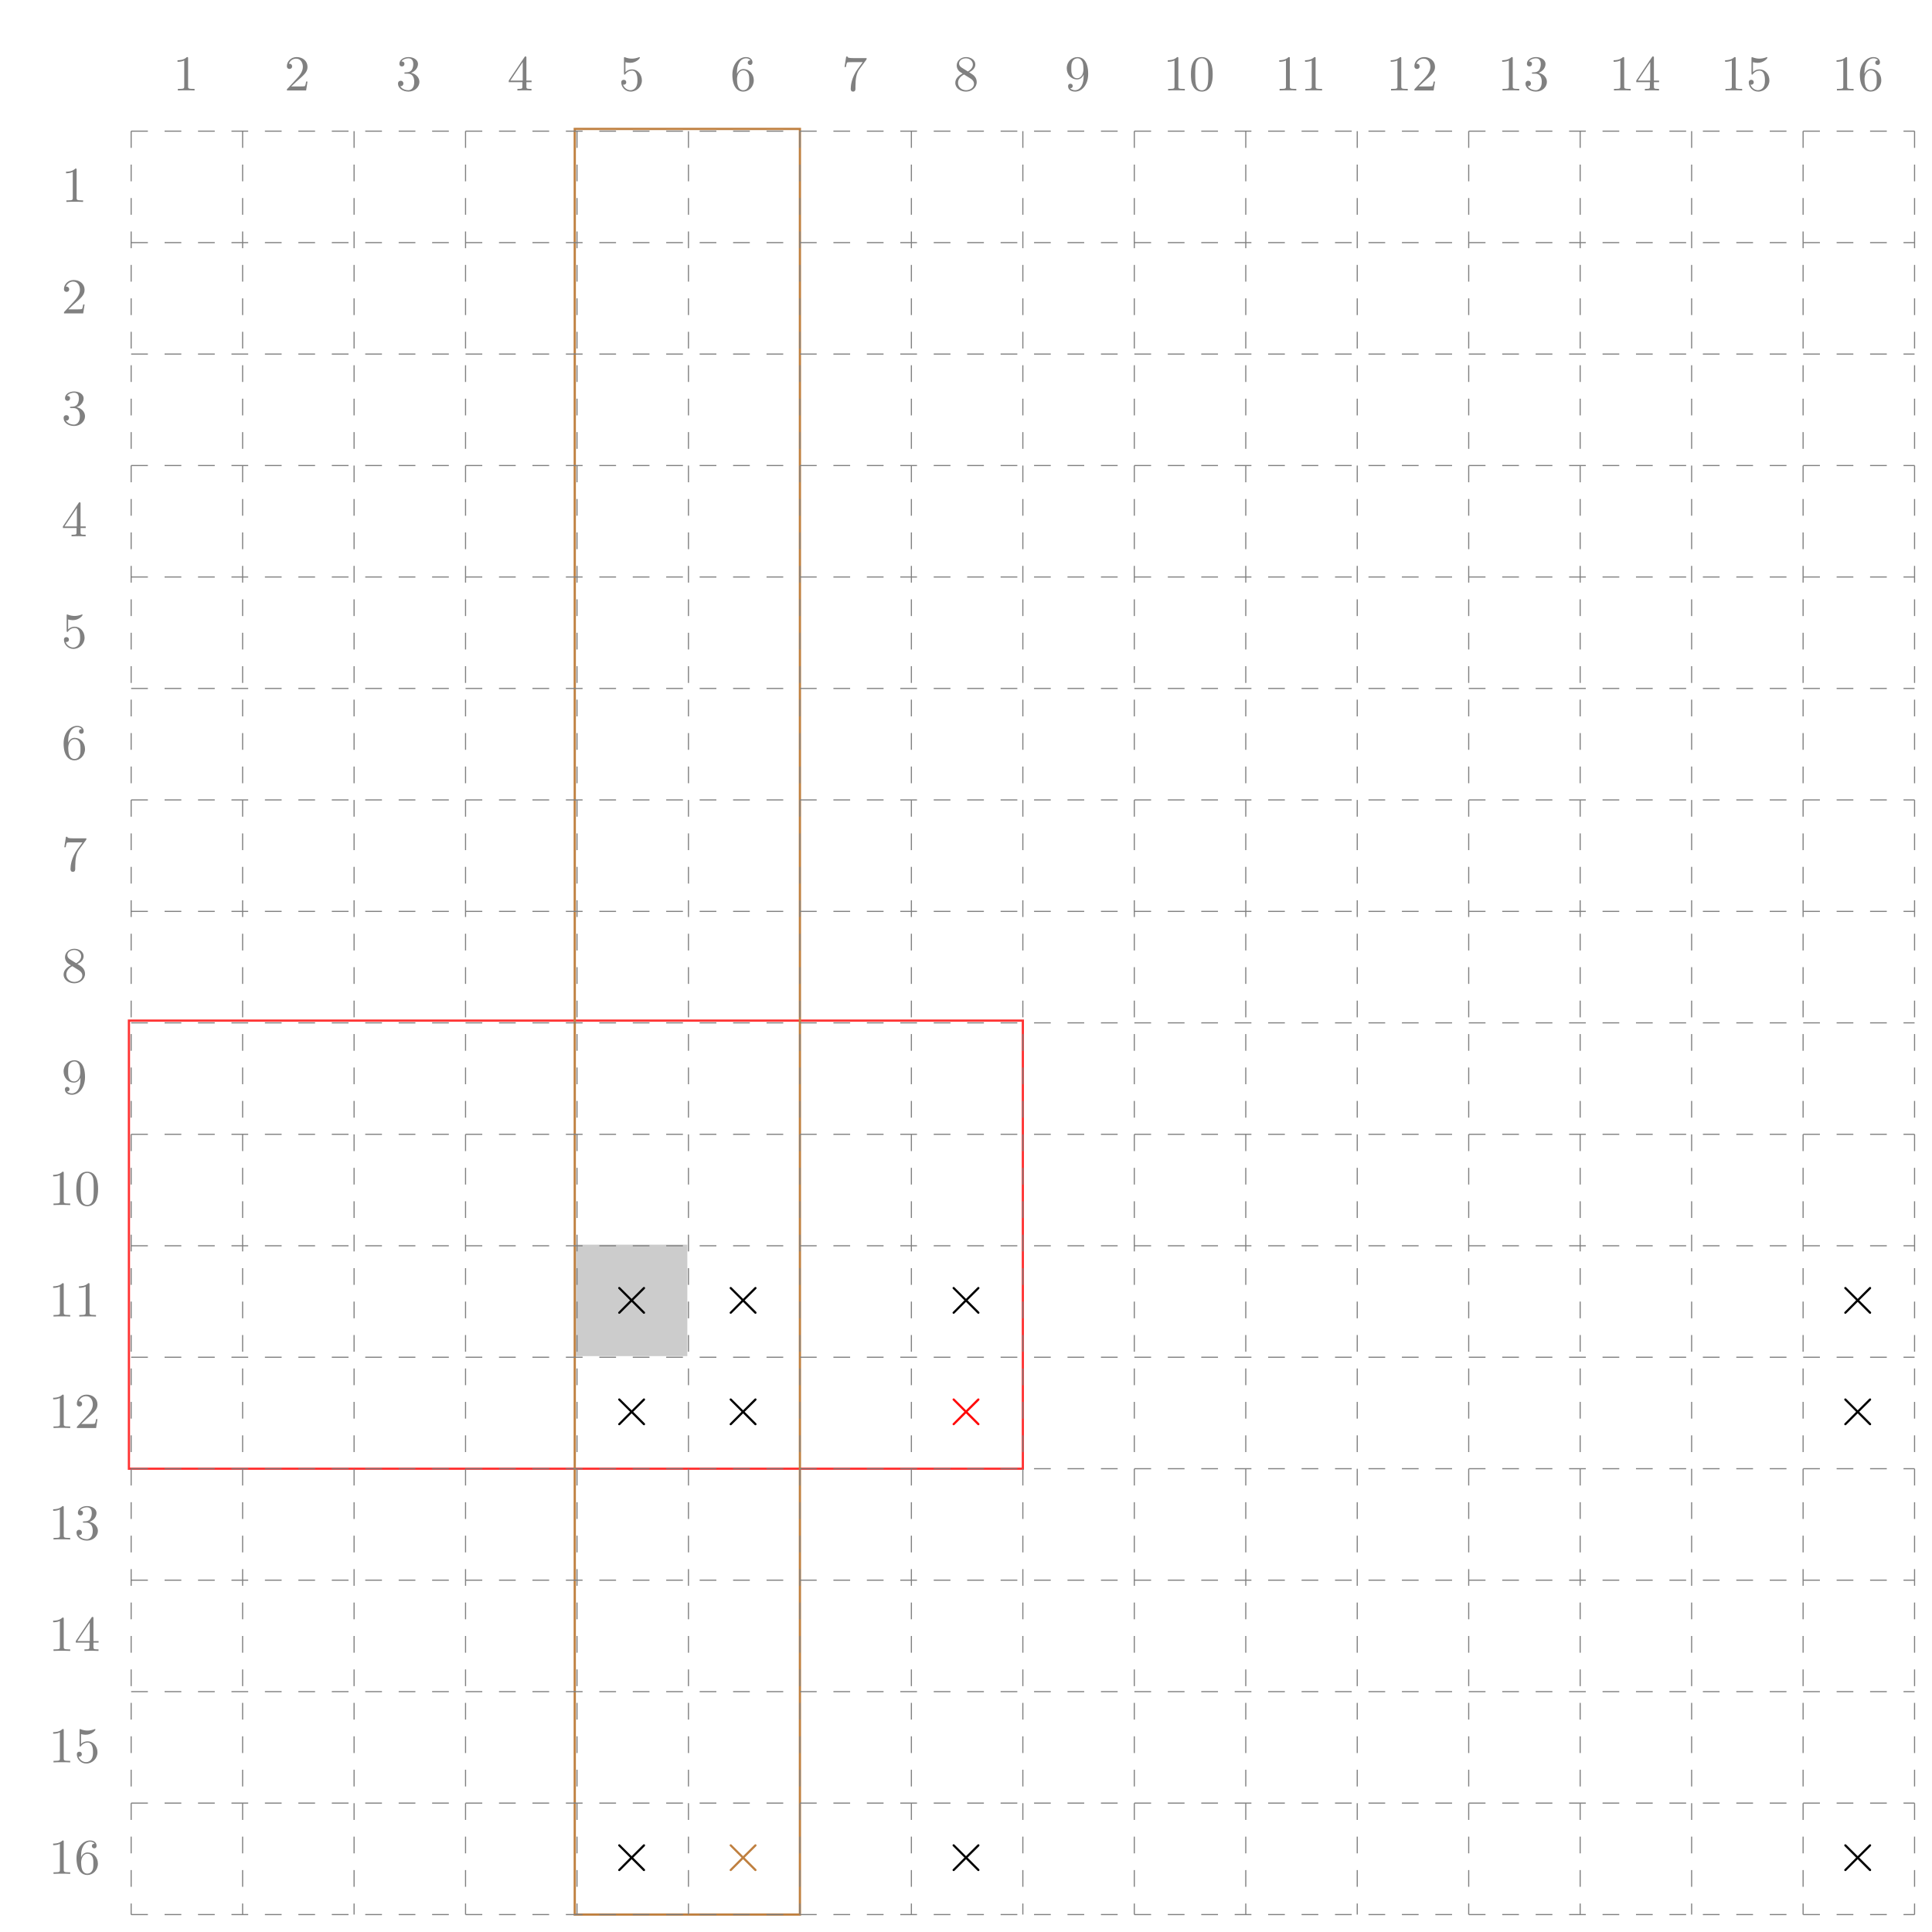 <?xml version="1.0" encoding="UTF-8"?>
<svg xmlns="http://www.w3.org/2000/svg" xmlns:xlink="http://www.w3.org/1999/xlink" width="345.371" height="345.371" viewBox="0 0 345.371 345.371">
<defs>
<g>
<g id="glyph-0-0">
</g>
<g id="glyph-0-1">
<path d="M 2.719 -5.734 C 2.719 -5.953 2.719 -5.969 2.5 -5.969 C 1.938 -5.406 1.109 -5.406 0.828 -5.406 L 0.828 -5.125 C 1 -5.125 1.547 -5.125 2.031 -5.359 L 2.031 -0.719 C 2.031 -0.391 2.016 -0.281 1.172 -0.281 L 0.891 -0.281 L 0.891 0 C 1.203 -0.031 2.016 -0.031 2.375 -0.031 C 2.75 -0.031 3.547 -0.031 3.875 0 L 3.875 -0.281 L 3.594 -0.281 C 2.75 -0.281 2.719 -0.391 2.719 -0.719 Z M 2.719 -5.734 "/>
</g>
<g id="glyph-0-2">
<path d="M 4.141 -1.594 L 3.891 -1.594 C 3.875 -1.469 3.797 -0.938 3.688 -0.797 C 3.625 -0.719 3.016 -0.719 2.828 -0.719 L 1.234 -0.719 L 2.125 -1.562 C 3.594 -2.828 4.141 -3.312 4.141 -4.219 C 4.141 -5.25 3.297 -5.969 2.188 -5.969 C 1.156 -5.969 0.453 -5.156 0.453 -4.344 C 0.453 -3.891 0.844 -3.844 0.922 -3.844 C 1.125 -3.844 1.391 -3.984 1.391 -4.312 C 1.391 -4.578 1.203 -4.781 0.922 -4.781 C 0.875 -4.781 0.859 -4.781 0.812 -4.766 C 1.031 -5.406 1.609 -5.688 2.094 -5.688 C 3 -5.688 3.312 -4.844 3.312 -4.219 C 3.312 -3.312 2.625 -2.562 2.203 -2.094 L 0.562 -0.328 C 0.453 -0.219 0.453 -0.203 0.453 0 L 3.891 0 Z M 4.141 -1.594 "/>
</g>
<g id="glyph-0-3">
<path d="M 2.734 -3.156 C 3.562 -3.469 3.969 -4.125 3.969 -4.75 C 3.969 -5.438 3.203 -5.969 2.266 -5.969 C 1.344 -5.969 0.641 -5.438 0.641 -4.766 C 0.641 -4.469 0.828 -4.297 1.094 -4.297 C 1.359 -4.297 1.547 -4.484 1.547 -4.75 C 1.547 -5.062 1.328 -5.188 1.016 -5.188 C 1.25 -5.562 1.797 -5.75 2.25 -5.75 C 2.984 -5.75 3.125 -5.156 3.125 -4.734 C 3.125 -4.469 3.078 -4.031 2.859 -3.688 C 2.578 -3.297 2.266 -3.281 2 -3.25 C 1.781 -3.234 1.766 -3.234 1.688 -3.234 C 1.609 -3.234 1.531 -3.219 1.531 -3.125 C 1.531 -3 1.609 -3 1.766 -3 L 2.172 -3 C 2.953 -3 3.297 -2.375 3.297 -1.531 C 3.297 -0.375 2.688 -0.047 2.234 -0.047 C 2.062 -0.047 1.188 -0.094 0.797 -0.766 C 1.109 -0.719 1.359 -0.938 1.359 -1.25 C 1.359 -1.547 1.141 -1.734 0.875 -1.734 C 0.656 -1.734 0.391 -1.594 0.391 -1.219 C 0.391 -0.422 1.219 0.203 2.266 0.203 C 3.375 0.203 4.219 -0.609 4.219 -1.531 C 4.219 -2.312 3.594 -2.969 2.734 -3.156 Z M 2.734 -3.156 "/>
</g>
<g id="glyph-0-4">
<path d="M 0.266 -1.766 L 0.266 -1.484 L 2.703 -1.484 L 2.703 -0.703 C 2.703 -0.375 2.688 -0.281 2.016 -0.281 L 1.812 -0.281 L 1.812 0 C 2.375 -0.031 3 -0.031 3.062 -0.031 C 3.109 -0.031 3.766 -0.031 4.328 0 L 4.328 -0.281 L 4.125 -0.281 C 3.453 -0.281 3.422 -0.375 3.422 -0.703 L 3.422 -1.484 L 4.344 -1.484 L 4.344 -1.766 L 3.422 -1.766 L 3.422 -5.828 C 3.422 -6.016 3.422 -6.078 3.25 -6.078 C 3.141 -6.078 3.141 -6.062 3.062 -5.938 Z M 0.547 -1.766 L 2.766 -5.078 L 2.766 -1.766 Z M 0.547 -1.766 "/>
</g>
<g id="glyph-0-5">
<path d="M 0.938 -3.094 C 0.938 -2.938 0.938 -2.828 1.062 -2.828 C 1.125 -2.828 1.156 -2.875 1.203 -2.953 C 1.484 -3.328 1.906 -3.547 2.375 -3.547 C 3.344 -3.547 3.344 -2.156 3.344 -1.844 C 3.344 -1.562 3.344 -1 3.078 -0.594 C 2.844 -0.219 2.469 -0.047 2.109 -0.047 C 1.594 -0.047 0.984 -0.391 0.766 -1.047 C 0.781 -1.047 0.828 -1.031 0.891 -1.031 C 1.078 -1.031 1.344 -1.141 1.344 -1.469 C 1.344 -1.75 1.141 -1.906 0.891 -1.906 C 0.703 -1.906 0.453 -1.797 0.453 -1.438 C 0.453 -0.625 1.141 0.203 2.141 0.203 C 3.219 0.203 4.141 -0.688 4.141 -1.797 C 4.141 -2.875 3.375 -3.766 2.391 -3.766 C 1.969 -3.766 1.531 -3.625 1.203 -3.297 L 1.203 -5.062 C 1.484 -4.984 1.766 -4.938 2.031 -4.938 C 3.141 -4.938 3.781 -5.734 3.781 -5.859 C 3.781 -5.938 3.734 -5.969 3.688 -5.969 C 3.672 -5.969 3.656 -5.969 3.562 -5.922 C 3.141 -5.766 2.734 -5.688 2.359 -5.688 C 1.969 -5.688 1.562 -5.766 1.156 -5.922 C 1.062 -5.969 1.047 -5.969 1.047 -5.969 C 0.938 -5.969 0.938 -5.891 0.938 -5.734 Z M 0.938 -3.094 "/>
</g>
<g id="glyph-0-6">
<path d="M 1.203 -2.969 C 1.203 -3.891 1.297 -4.391 1.547 -4.859 C 1.719 -5.234 2.156 -5.75 2.828 -5.75 C 3 -5.75 3.422 -5.719 3.625 -5.391 C 3.297 -5.391 3.141 -5.219 3.141 -4.984 C 3.141 -4.75 3.312 -4.562 3.562 -4.562 C 3.812 -4.562 3.984 -4.734 3.984 -5 C 3.984 -5.5 3.625 -5.969 2.812 -5.969 C 1.656 -5.969 0.391 -4.828 0.391 -2.828 C 0.391 -0.406 1.484 0.203 2.328 0.203 C 3.312 0.203 4.219 -0.641 4.219 -1.828 C 4.219 -2.953 3.391 -3.828 2.375 -3.828 C 1.844 -3.828 1.453 -3.5 1.203 -2.969 Z M 2.312 -0.047 C 1.797 -0.047 1.5 -0.469 1.406 -0.734 C 1.234 -1.141 1.219 -1.891 1.219 -2.031 C 1.219 -2.625 1.5 -3.594 2.359 -3.594 C 2.5 -3.594 2.938 -3.594 3.234 -3.047 C 3.406 -2.703 3.406 -2.266 3.406 -1.828 C 3.406 -1.406 3.406 -0.953 3.234 -0.625 C 2.953 -0.109 2.562 -0.047 2.312 -0.047 Z M 2.312 -0.047 "/>
</g>
<g id="glyph-0-7">
<path d="M 4.391 -5.469 C 4.469 -5.562 4.469 -5.594 4.469 -5.781 L 2.25 -5.781 C 1.109 -5.781 1.078 -5.891 1.062 -6.062 L 0.812 -6.062 L 0.516 -4.188 L 0.766 -4.188 C 0.797 -4.391 0.875 -4.891 0.984 -5 C 1.047 -5.062 1.766 -5.062 1.891 -5.062 L 3.766 -5.062 L 2.906 -3.891 C 1.734 -2.281 1.625 -0.812 1.625 -0.312 C 1.625 -0.203 1.625 0.203 2.047 0.203 C 2.469 0.203 2.469 -0.203 2.469 -0.312 L 2.469 -0.75 C 2.469 -2.078 2.656 -3.109 3.141 -3.766 Z M 4.391 -5.469 "/>
</g>
<g id="glyph-0-8">
<path d="M 1.547 -4.078 C 1.281 -4.25 1.062 -4.484 1.062 -4.812 C 1.062 -5.406 1.688 -5.75 2.281 -5.75 C 2.984 -5.75 3.531 -5.266 3.531 -4.641 C 3.531 -4.016 3 -3.594 2.641 -3.391 Z M 2.859 -3.25 C 3.312 -3.469 3.969 -3.906 3.969 -4.641 C 3.969 -5.484 3.125 -5.969 2.312 -5.969 C 1.375 -5.969 0.641 -5.297 0.641 -4.469 C 0.641 -4.141 0.766 -3.812 0.984 -3.547 C 1.125 -3.375 1.188 -3.344 1.703 -3.016 C 0.922 -2.641 0.391 -2.094 0.391 -1.359 C 0.391 -0.406 1.328 0.203 2.297 0.203 C 3.344 0.203 4.219 -0.531 4.219 -1.5 C 4.219 -2.375 3.547 -2.812 3.328 -2.953 C 3.234 -3.016 2.969 -3.188 2.859 -3.25 Z M 1.953 -2.859 L 3.078 -2.156 C 3.281 -2.031 3.734 -1.734 3.734 -1.188 C 3.734 -0.484 3.016 -0.047 2.312 -0.047 C 1.531 -0.047 0.875 -0.609 0.875 -1.359 C 0.875 -2 1.312 -2.531 1.953 -2.859 Z M 1.953 -2.859 "/>
</g>
<g id="glyph-0-9">
<path d="M 3.406 -2.828 L 3.406 -2.625 C 3.406 -0.438 2.406 -0.047 1.891 -0.047 C 1.688 -0.047 1.234 -0.094 1 -0.391 L 1.031 -0.391 C 1.109 -0.375 1.453 -0.438 1.453 -0.797 C 1.453 -1.031 1.297 -1.203 1.047 -1.203 C 0.797 -1.203 0.625 -1.047 0.625 -0.781 C 0.625 -0.188 1.094 0.203 1.906 0.203 C 3.062 0.203 4.219 -0.984 4.219 -2.953 C 4.219 -5.375 3.141 -5.969 2.328 -5.969 C 1.297 -5.969 0.391 -5.141 0.391 -3.969 C 0.391 -2.828 1.203 -1.969 2.219 -1.969 C 2.875 -1.969 3.234 -2.438 3.406 -2.828 Z M 2.25 -2.188 C 2.094 -2.188 1.656 -2.188 1.375 -2.75 C 1.203 -3.078 1.203 -3.531 1.203 -3.953 C 1.203 -4.391 1.203 -4.828 1.391 -5.172 C 1.656 -5.625 2.016 -5.75 2.328 -5.75 C 2.938 -5.75 3.188 -5.125 3.219 -5.047 C 3.344 -4.703 3.375 -4.156 3.375 -3.781 C 3.375 -3.125 3.078 -2.188 2.25 -2.188 Z M 2.25 -2.188 "/>
</g>
<g id="glyph-0-10">
<path d="M 4.25 -2.875 C 4.25 -3.469 4.219 -4.25 3.906 -4.922 C 3.5 -5.766 2.828 -5.969 2.312 -5.969 C 1.766 -5.969 1.078 -5.766 0.688 -4.891 C 0.406 -4.281 0.359 -3.547 0.359 -2.875 C 0.359 -2.281 0.375 -1.422 0.766 -0.703 C 1.188 0.047 1.891 0.203 2.297 0.203 C 2.875 0.203 3.547 -0.047 3.922 -0.875 C 4.188 -1.484 4.25 -2.156 4.25 -2.875 Z M 2.312 -0.031 C 2.031 -0.031 1.391 -0.156 1.219 -1.172 C 1.125 -1.688 1.125 -2.469 1.125 -2.984 C 1.125 -3.594 1.125 -4.297 1.234 -4.797 C 1.422 -5.594 1.984 -5.75 2.297 -5.75 C 2.641 -5.75 3.203 -5.562 3.375 -4.734 C 3.469 -4.25 3.469 -3.547 3.469 -2.984 C 3.469 -2.422 3.469 -1.672 3.375 -1.141 C 3.188 -0.109 2.531 -0.031 2.312 -0.031 Z M 2.312 -0.031 "/>
</g>
<g id="glyph-1-0">
</g>
<g id="glyph-1-1">
<path d="M 3.875 -2.766 L 1.891 -4.75 C 1.766 -4.875 1.75 -4.891 1.672 -4.891 C 1.562 -4.891 1.469 -4.812 1.469 -4.688 C 1.469 -4.625 1.484 -4.609 1.594 -4.5 L 3.594 -2.5 L 1.594 -0.484 C 1.484 -0.375 1.469 -0.359 1.469 -0.297 C 1.469 -0.172 1.562 -0.094 1.672 -0.094 C 1.75 -0.094 1.766 -0.109 1.891 -0.234 L 3.875 -2.219 L 5.938 -0.156 C 5.953 -0.141 6.016 -0.094 6.078 -0.094 C 6.203 -0.094 6.281 -0.172 6.281 -0.297 C 6.281 -0.312 6.281 -0.344 6.25 -0.406 C 6.234 -0.422 4.656 -1.984 4.156 -2.5 L 5.984 -4.312 C 6.031 -4.375 6.188 -4.5 6.234 -4.562 C 6.234 -4.578 6.281 -4.625 6.281 -4.688 C 6.281 -4.812 6.203 -4.891 6.078 -4.891 C 6 -4.891 5.969 -4.859 5.859 -4.75 Z M 3.875 -2.766 "/>
</g>
</g>
</defs>
<g fill="rgb(50%, 50%, 50%)" fill-opacity="1">
<use xlink:href="#glyph-0-1" x="30.905" y="16.172"/>
</g>
<g fill="rgb(50%, 50%, 50%)" fill-opacity="1">
<use xlink:href="#glyph-0-2" x="50.83" y="16.172"/>
</g>
<g fill="rgb(50%, 50%, 50%)" fill-opacity="1">
<use xlink:href="#glyph-0-3" x="70.755" y="16.172"/>
</g>
<g fill="rgb(50%, 50%, 50%)" fill-opacity="1">
<use xlink:href="#glyph-0-4" x="90.68" y="16.172"/>
</g>
<g fill="rgb(50%, 50%, 50%)" fill-opacity="1">
<use xlink:href="#glyph-0-5" x="110.606" y="16.172"/>
</g>
<g fill="rgb(50%, 50%, 50%)" fill-opacity="1">
<use xlink:href="#glyph-0-6" x="130.531" y="16.172"/>
</g>
<g fill="rgb(50%, 50%, 50%)" fill-opacity="1">
<use xlink:href="#glyph-0-7" x="150.456" y="16.172"/>
</g>
<g fill="rgb(50%, 50%, 50%)" fill-opacity="1">
<use xlink:href="#glyph-0-8" x="170.382" y="16.172"/>
</g>
<g fill="rgb(50%, 50%, 50%)" fill-opacity="1">
<use xlink:href="#glyph-0-9" x="190.307" y="16.172"/>
</g>
<g fill="rgb(50%, 50%, 50%)" fill-opacity="1">
<use xlink:href="#glyph-0-1" x="207.928" y="16.172"/>
<use xlink:href="#glyph-0-10" x="212.536" y="16.172"/>
</g>
<g fill="rgb(50%, 50%, 50%)" fill-opacity="1">
<use xlink:href="#glyph-0-1" x="227.854" y="16.172"/>
<use xlink:href="#glyph-0-1" x="232.462" y="16.172"/>
</g>
<g fill="rgb(50%, 50%, 50%)" fill-opacity="1">
<use xlink:href="#glyph-0-1" x="247.779" y="16.172"/>
<use xlink:href="#glyph-0-2" x="252.387" y="16.172"/>
</g>
<g fill="rgb(50%, 50%, 50%)" fill-opacity="1">
<use xlink:href="#glyph-0-1" x="267.704" y="16.172"/>
<use xlink:href="#glyph-0-3" x="272.312" y="16.172"/>
</g>
<g fill="rgb(50%, 50%, 50%)" fill-opacity="1">
<use xlink:href="#glyph-0-1" x="287.629" y="16.172"/>
<use xlink:href="#glyph-0-4" x="292.237" y="16.172"/>
</g>
<g fill="rgb(50%, 50%, 50%)" fill-opacity="1">
<use xlink:href="#glyph-0-1" x="307.555" y="16.172"/>
<use xlink:href="#glyph-0-5" x="312.163" y="16.172"/>
</g>
<g fill="rgb(50%, 50%, 50%)" fill-opacity="1">
<use xlink:href="#glyph-0-1" x="327.48" y="16.172"/>
<use xlink:href="#glyph-0-6" x="332.088" y="16.172"/>
</g>
<g fill="rgb(50%, 50%, 50%)" fill-opacity="1">
<use xlink:href="#glyph-0-1" x="10.979" y="36.098"/>
</g>
<g fill="rgb(50%, 50%, 50%)" fill-opacity="1">
<use xlink:href="#glyph-0-2" x="10.979" y="56.023"/>
</g>
<g fill="rgb(50%, 50%, 50%)" fill-opacity="1">
<use xlink:href="#glyph-0-3" x="10.979" y="75.948"/>
</g>
<g fill="rgb(50%, 50%, 50%)" fill-opacity="1">
<use xlink:href="#glyph-0-4" x="10.979" y="95.873"/>
</g>
<g fill="rgb(50%, 50%, 50%)" fill-opacity="1">
<use xlink:href="#glyph-0-5" x="10.979" y="115.799"/>
</g>
<g fill="rgb(50%, 50%, 50%)" fill-opacity="1">
<use xlink:href="#glyph-0-6" x="10.979" y="135.724"/>
</g>
<g fill="rgb(50%, 50%, 50%)" fill-opacity="1">
<use xlink:href="#glyph-0-7" x="10.979" y="155.649"/>
</g>
<g fill="rgb(50%, 50%, 50%)" fill-opacity="1">
<use xlink:href="#glyph-0-8" x="10.979" y="175.575"/>
</g>
<g fill="rgb(50%, 50%, 50%)" fill-opacity="1">
<use xlink:href="#glyph-0-9" x="10.979" y="195.5"/>
</g>
<g fill="rgb(50%, 50%, 50%)" fill-opacity="1">
<use xlink:href="#glyph-0-1" x="8.675" y="215.425"/>
<use xlink:href="#glyph-0-10" x="13.283" y="215.425"/>
</g>
<g fill="rgb(50%, 50%, 50%)" fill-opacity="1">
<use xlink:href="#glyph-0-1" x="8.675" y="235.35"/>
<use xlink:href="#glyph-0-1" x="13.283" y="235.35"/>
</g>
<path fill-rule="nonzero" fill="rgb(79.999%, 79.999%, 79.999%)" fill-opacity="1" d="M 102.945 242.422 L 122.871 242.422 L 122.871 222.5 L 102.945 222.5 Z M 102.945 242.422 "/>
<g fill="rgb(0%, 0%, 0%)" fill-opacity="1">
<use xlink:href="#glyph-1-1" x="109.035" y="234.952"/>
</g>
<g fill="rgb(0%, 0%, 0%)" fill-opacity="1">
<use xlink:href="#glyph-1-1" x="128.96" y="234.952"/>
</g>
<g fill="rgb(0%, 0%, 0%)" fill-opacity="1">
<use xlink:href="#glyph-1-1" x="168.811" y="234.952"/>
</g>
<g fill="rgb(0%, 0%, 0%)" fill-opacity="1">
<use xlink:href="#glyph-1-1" x="328.213" y="234.952"/>
</g>
<g fill="rgb(50%, 50%, 50%)" fill-opacity="1">
<use xlink:href="#glyph-0-1" x="8.675" y="255.276"/>
<use xlink:href="#glyph-0-2" x="13.283" y="255.276"/>
</g>
<g fill="rgb(0%, 0%, 0%)" fill-opacity="1">
<use xlink:href="#glyph-1-1" x="109.035" y="254.877"/>
</g>
<g fill="rgb(0%, 0%, 0%)" fill-opacity="1">
<use xlink:href="#glyph-1-1" x="128.96" y="254.877"/>
</g>
<g fill="rgb(100%, 0%, 0%)" fill-opacity="1">
<use xlink:href="#glyph-1-1" x="168.811" y="254.877"/>
</g>
<g fill="rgb(0%, 0%, 0%)" fill-opacity="1">
<use xlink:href="#glyph-1-1" x="328.213" y="254.877"/>
</g>
<g fill="rgb(50%, 50%, 50%)" fill-opacity="1">
<use xlink:href="#glyph-0-1" x="8.675" y="275.201"/>
<use xlink:href="#glyph-0-3" x="13.283" y="275.201"/>
</g>
<g fill="rgb(50%, 50%, 50%)" fill-opacity="1">
<use xlink:href="#glyph-0-1" x="8.675" y="295.126"/>
<use xlink:href="#glyph-0-4" x="13.283" y="295.126"/>
</g>
<g fill="rgb(50%, 50%, 50%)" fill-opacity="1">
<use xlink:href="#glyph-0-1" x="8.675" y="315.052"/>
<use xlink:href="#glyph-0-5" x="13.283" y="315.052"/>
</g>
<g fill="rgb(50%, 50%, 50%)" fill-opacity="1">
<use xlink:href="#glyph-0-1" x="8.675" y="334.977"/>
<use xlink:href="#glyph-0-6" x="13.283" y="334.977"/>
</g>
<g fill="rgb(0%, 0%, 0%)" fill-opacity="1">
<use xlink:href="#glyph-1-1" x="109.035" y="334.578"/>
</g>
<g fill="rgb(75%, 50%, 25%)" fill-opacity="1">
<use xlink:href="#glyph-1-1" x="128.96" y="334.578"/>
</g>
<g fill="rgb(0%, 0%, 0%)" fill-opacity="1">
<use xlink:href="#glyph-1-1" x="168.811" y="334.578"/>
</g>
<g fill="rgb(0%, 0%, 0%)" fill-opacity="1">
<use xlink:href="#glyph-1-1" x="328.213" y="334.578"/>
</g>
<path fill="none" stroke-width="0.399" stroke-linecap="butt" stroke-linejoin="miter" stroke="rgb(100%, 20%, 20%)" stroke-opacity="1" stroke-miterlimit="10" d="M -92.946 -9.763 L -92.946 -89.865 L 66.855 -89.865 L 66.855 -9.763 Z M -92.946 -9.763 " transform="matrix(1, 0, 0, -1, 115.993, 172.686)"/>
<path fill="none" stroke-width="0.399" stroke-linecap="butt" stroke-linejoin="miter" stroke="rgb(75%, 50%, 25%)" stroke-opacity="1" stroke-miterlimit="10" d="M -13.247 149.639 L -13.247 -169.568 L 27.003 -169.568 L 27.003 149.639 Z M -13.247 149.639 " transform="matrix(1, 0, 0, -1, 115.993, 172.686)"/>
<path fill="none" stroke-width="0.199" stroke-linecap="butt" stroke-linejoin="miter" stroke="rgb(50%, 50%, 50%)" stroke-opacity="1" stroke-dasharray="2.989 2.989" stroke-miterlimit="10" d="M -92.548 149.241 L -92.548 -169.568 " transform="matrix(1, 0, 0, -1, 115.993, 172.686)"/>
<path fill="none" stroke-width="0.199" stroke-linecap="butt" stroke-linejoin="miter" stroke="rgb(50%, 50%, 50%)" stroke-opacity="1" stroke-dasharray="2.989 2.989" stroke-miterlimit="10" d="M -92.548 149.241 L 226.261 149.241 " transform="matrix(1, 0, 0, -1, 115.993, 172.686)"/>
<path fill="none" stroke-width="0.199" stroke-linecap="butt" stroke-linejoin="miter" stroke="rgb(50%, 50%, 50%)" stroke-opacity="1" stroke-dasharray="2.989 2.989" stroke-miterlimit="10" d="M -72.622 149.241 L -72.622 -169.568 " transform="matrix(1, 0, 0, -1, 115.993, 172.686)"/>
<path fill="none" stroke-width="0.199" stroke-linecap="butt" stroke-linejoin="miter" stroke="rgb(50%, 50%, 50%)" stroke-opacity="1" stroke-dasharray="2.989 2.989" stroke-miterlimit="10" d="M -92.548 129.315 L 226.261 129.315 " transform="matrix(1, 0, 0, -1, 115.993, 172.686)"/>
<path fill="none" stroke-width="0.199" stroke-linecap="butt" stroke-linejoin="miter" stroke="rgb(50%, 50%, 50%)" stroke-opacity="1" stroke-dasharray="2.989 2.989" stroke-miterlimit="10" d="M -52.696 149.241 L -52.696 -169.568 " transform="matrix(1, 0, 0, -1, 115.993, 172.686)"/>
<path fill="none" stroke-width="0.199" stroke-linecap="butt" stroke-linejoin="miter" stroke="rgb(50%, 50%, 50%)" stroke-opacity="1" stroke-dasharray="2.989 2.989" stroke-miterlimit="10" d="M -92.548 109.393 L 226.261 109.393 " transform="matrix(1, 0, 0, -1, 115.993, 172.686)"/>
<path fill="none" stroke-width="0.199" stroke-linecap="butt" stroke-linejoin="miter" stroke="rgb(50%, 50%, 50%)" stroke-opacity="1" stroke-dasharray="2.989 2.989" stroke-miterlimit="10" d="M -32.77 149.241 L -32.77 -169.568 " transform="matrix(1, 0, 0, -1, 115.993, 172.686)"/>
<path fill="none" stroke-width="0.199" stroke-linecap="butt" stroke-linejoin="miter" stroke="rgb(50%, 50%, 50%)" stroke-opacity="1" stroke-dasharray="2.989 2.989" stroke-miterlimit="10" d="M -92.548 89.467 L 226.261 89.467 " transform="matrix(1, 0, 0, -1, 115.993, 172.686)"/>
<path fill="none" stroke-width="0.199" stroke-linecap="butt" stroke-linejoin="miter" stroke="rgb(50%, 50%, 50%)" stroke-opacity="1" stroke-dasharray="2.989 2.989" stroke-miterlimit="10" d="M -12.845 149.241 L -12.845 -169.568 " transform="matrix(1, 0, 0, -1, 115.993, 172.686)"/>
<path fill="none" stroke-width="0.199" stroke-linecap="butt" stroke-linejoin="miter" stroke="rgb(50%, 50%, 50%)" stroke-opacity="1" stroke-dasharray="2.989 2.989" stroke-miterlimit="10" d="M -92.548 69.541 L 226.261 69.541 " transform="matrix(1, 0, 0, -1, 115.993, 172.686)"/>
<path fill="none" stroke-width="0.199" stroke-linecap="butt" stroke-linejoin="miter" stroke="rgb(50%, 50%, 50%)" stroke-opacity="1" stroke-dasharray="2.989 2.989" stroke-miterlimit="10" d="M 7.077 149.241 L 7.077 -169.568 " transform="matrix(1, 0, 0, -1, 115.993, 172.686)"/>
<path fill="none" stroke-width="0.199" stroke-linecap="butt" stroke-linejoin="miter" stroke="rgb(50%, 50%, 50%)" stroke-opacity="1" stroke-dasharray="2.989 2.989" stroke-miterlimit="10" d="M -92.548 49.616 L 226.261 49.616 " transform="matrix(1, 0, 0, -1, 115.993, 172.686)"/>
<path fill="none" stroke-width="0.199" stroke-linecap="butt" stroke-linejoin="miter" stroke="rgb(50%, 50%, 50%)" stroke-opacity="1" stroke-dasharray="2.989 2.989" stroke-miterlimit="10" d="M 27.003 149.241 L 27.003 -169.568 " transform="matrix(1, 0, 0, -1, 115.993, 172.686)"/>
<path fill="none" stroke-width="0.199" stroke-linecap="butt" stroke-linejoin="miter" stroke="rgb(50%, 50%, 50%)" stroke-opacity="1" stroke-dasharray="2.989 2.989" stroke-miterlimit="10" d="M -92.548 29.69 L 226.261 29.69 " transform="matrix(1, 0, 0, -1, 115.993, 172.686)"/>
<path fill="none" stroke-width="0.199" stroke-linecap="butt" stroke-linejoin="miter" stroke="rgb(50%, 50%, 50%)" stroke-opacity="1" stroke-dasharray="2.989 2.989" stroke-miterlimit="10" d="M 46.929 149.241 L 46.929 -169.568 " transform="matrix(1, 0, 0, -1, 115.993, 172.686)"/>
<path fill="none" stroke-width="0.199" stroke-linecap="butt" stroke-linejoin="miter" stroke="rgb(50%, 50%, 50%)" stroke-opacity="1" stroke-dasharray="2.989 2.989" stroke-miterlimit="10" d="M -92.548 9.764 L 226.261 9.764 " transform="matrix(1, 0, 0, -1, 115.993, 172.686)"/>
<path fill="none" stroke-width="0.199" stroke-linecap="butt" stroke-linejoin="miter" stroke="rgb(50%, 50%, 50%)" stroke-opacity="1" stroke-dasharray="2.989 2.989" stroke-miterlimit="10" d="M 66.855 149.241 L 66.855 -169.568 " transform="matrix(1, 0, 0, -1, 115.993, 172.686)"/>
<path fill="none" stroke-width="0.199" stroke-linecap="butt" stroke-linejoin="miter" stroke="rgb(50%, 50%, 50%)" stroke-opacity="1" stroke-dasharray="2.989 2.989" stroke-miterlimit="10" d="M -92.548 -10.162 L 226.261 -10.162 " transform="matrix(1, 0, 0, -1, 115.993, 172.686)"/>
<path fill="none" stroke-width="0.199" stroke-linecap="butt" stroke-linejoin="miter" stroke="rgb(50%, 50%, 50%)" stroke-opacity="1" stroke-dasharray="2.989 2.989" stroke-miterlimit="10" d="M 86.78 149.241 L 86.78 -169.568 " transform="matrix(1, 0, 0, -1, 115.993, 172.686)"/>
<path fill="none" stroke-width="0.199" stroke-linecap="butt" stroke-linejoin="miter" stroke="rgb(50%, 50%, 50%)" stroke-opacity="1" stroke-dasharray="2.989 2.989" stroke-miterlimit="10" d="M -92.548 -30.087 L 226.261 -30.087 " transform="matrix(1, 0, 0, -1, 115.993, 172.686)"/>
<path fill="none" stroke-width="0.199" stroke-linecap="butt" stroke-linejoin="miter" stroke="rgb(50%, 50%, 50%)" stroke-opacity="1" stroke-dasharray="2.989 2.989" stroke-miterlimit="10" d="M 106.706 149.241 L 106.706 -169.568 " transform="matrix(1, 0, 0, -1, 115.993, 172.686)"/>
<path fill="none" stroke-width="0.199" stroke-linecap="butt" stroke-linejoin="miter" stroke="rgb(50%, 50%, 50%)" stroke-opacity="1" stroke-dasharray="2.989 2.989" stroke-miterlimit="10" d="M -92.548 -50.013 L 226.261 -50.013 " transform="matrix(1, 0, 0, -1, 115.993, 172.686)"/>
<path fill="none" stroke-width="0.199" stroke-linecap="butt" stroke-linejoin="miter" stroke="rgb(50%, 50%, 50%)" stroke-opacity="1" stroke-dasharray="2.989 2.989" stroke-miterlimit="10" d="M 126.632 149.241 L 126.632 -169.568 " transform="matrix(1, 0, 0, -1, 115.993, 172.686)"/>
<path fill="none" stroke-width="0.199" stroke-linecap="butt" stroke-linejoin="miter" stroke="rgb(50%, 50%, 50%)" stroke-opacity="1" stroke-dasharray="2.989 2.989" stroke-miterlimit="10" d="M -92.548 -69.939 L 226.261 -69.939 " transform="matrix(1, 0, 0, -1, 115.993, 172.686)"/>
<path fill="none" stroke-width="0.199" stroke-linecap="butt" stroke-linejoin="miter" stroke="rgb(50%, 50%, 50%)" stroke-opacity="1" stroke-dasharray="2.989 2.989" stroke-miterlimit="10" d="M 146.558 149.241 L 146.558 -169.568 " transform="matrix(1, 0, 0, -1, 115.993, 172.686)"/>
<path fill="none" stroke-width="0.199" stroke-linecap="butt" stroke-linejoin="miter" stroke="rgb(50%, 50%, 50%)" stroke-opacity="1" stroke-dasharray="2.989 2.989" stroke-miterlimit="10" d="M -92.548 -89.865 L 226.261 -89.865 " transform="matrix(1, 0, 0, -1, 115.993, 172.686)"/>
<path fill="none" stroke-width="0.199" stroke-linecap="butt" stroke-linejoin="miter" stroke="rgb(50%, 50%, 50%)" stroke-opacity="1" stroke-dasharray="2.989 2.989" stroke-miterlimit="10" d="M 166.484 149.241 L 166.484 -169.568 " transform="matrix(1, 0, 0, -1, 115.993, 172.686)"/>
<path fill="none" stroke-width="0.199" stroke-linecap="butt" stroke-linejoin="miter" stroke="rgb(50%, 50%, 50%)" stroke-opacity="1" stroke-dasharray="2.989 2.989" stroke-miterlimit="10" d="M -92.548 -109.791 L 226.261 -109.791 " transform="matrix(1, 0, 0, -1, 115.993, 172.686)"/>
<path fill="none" stroke-width="0.199" stroke-linecap="butt" stroke-linejoin="miter" stroke="rgb(50%, 50%, 50%)" stroke-opacity="1" stroke-dasharray="2.989 2.989" stroke-miterlimit="10" d="M 186.409 149.241 L 186.409 -169.568 " transform="matrix(1, 0, 0, -1, 115.993, 172.686)"/>
<path fill="none" stroke-width="0.199" stroke-linecap="butt" stroke-linejoin="miter" stroke="rgb(50%, 50%, 50%)" stroke-opacity="1" stroke-dasharray="2.989 2.989" stroke-miterlimit="10" d="M -92.548 -129.716 L 226.261 -129.716 " transform="matrix(1, 0, 0, -1, 115.993, 172.686)"/>
<path fill="none" stroke-width="0.199" stroke-linecap="butt" stroke-linejoin="miter" stroke="rgb(50%, 50%, 50%)" stroke-opacity="1" stroke-dasharray="2.989 2.989" stroke-miterlimit="10" d="M 206.335 149.241 L 206.335 -169.568 " transform="matrix(1, 0, 0, -1, 115.993, 172.686)"/>
<path fill="none" stroke-width="0.199" stroke-linecap="butt" stroke-linejoin="miter" stroke="rgb(50%, 50%, 50%)" stroke-opacity="1" stroke-dasharray="2.989 2.989" stroke-miterlimit="10" d="M -92.548 -149.642 L 226.261 -149.642 " transform="matrix(1, 0, 0, -1, 115.993, 172.686)"/>
<path fill="none" stroke-width="0.199" stroke-linecap="butt" stroke-linejoin="miter" stroke="rgb(50%, 50%, 50%)" stroke-opacity="1" stroke-dasharray="2.989 2.989" stroke-miterlimit="10" d="M 226.261 149.241 L 226.261 -169.568 " transform="matrix(1, 0, 0, -1, 115.993, 172.686)"/>
<path fill="none" stroke-width="0.199" stroke-linecap="butt" stroke-linejoin="miter" stroke="rgb(50%, 50%, 50%)" stroke-opacity="1" stroke-dasharray="2.989 2.989" stroke-miterlimit="10" d="M -92.548 -169.568 L 226.261 -169.568 " transform="matrix(1, 0, 0, -1, 115.993, 172.686)"/>
</svg>

